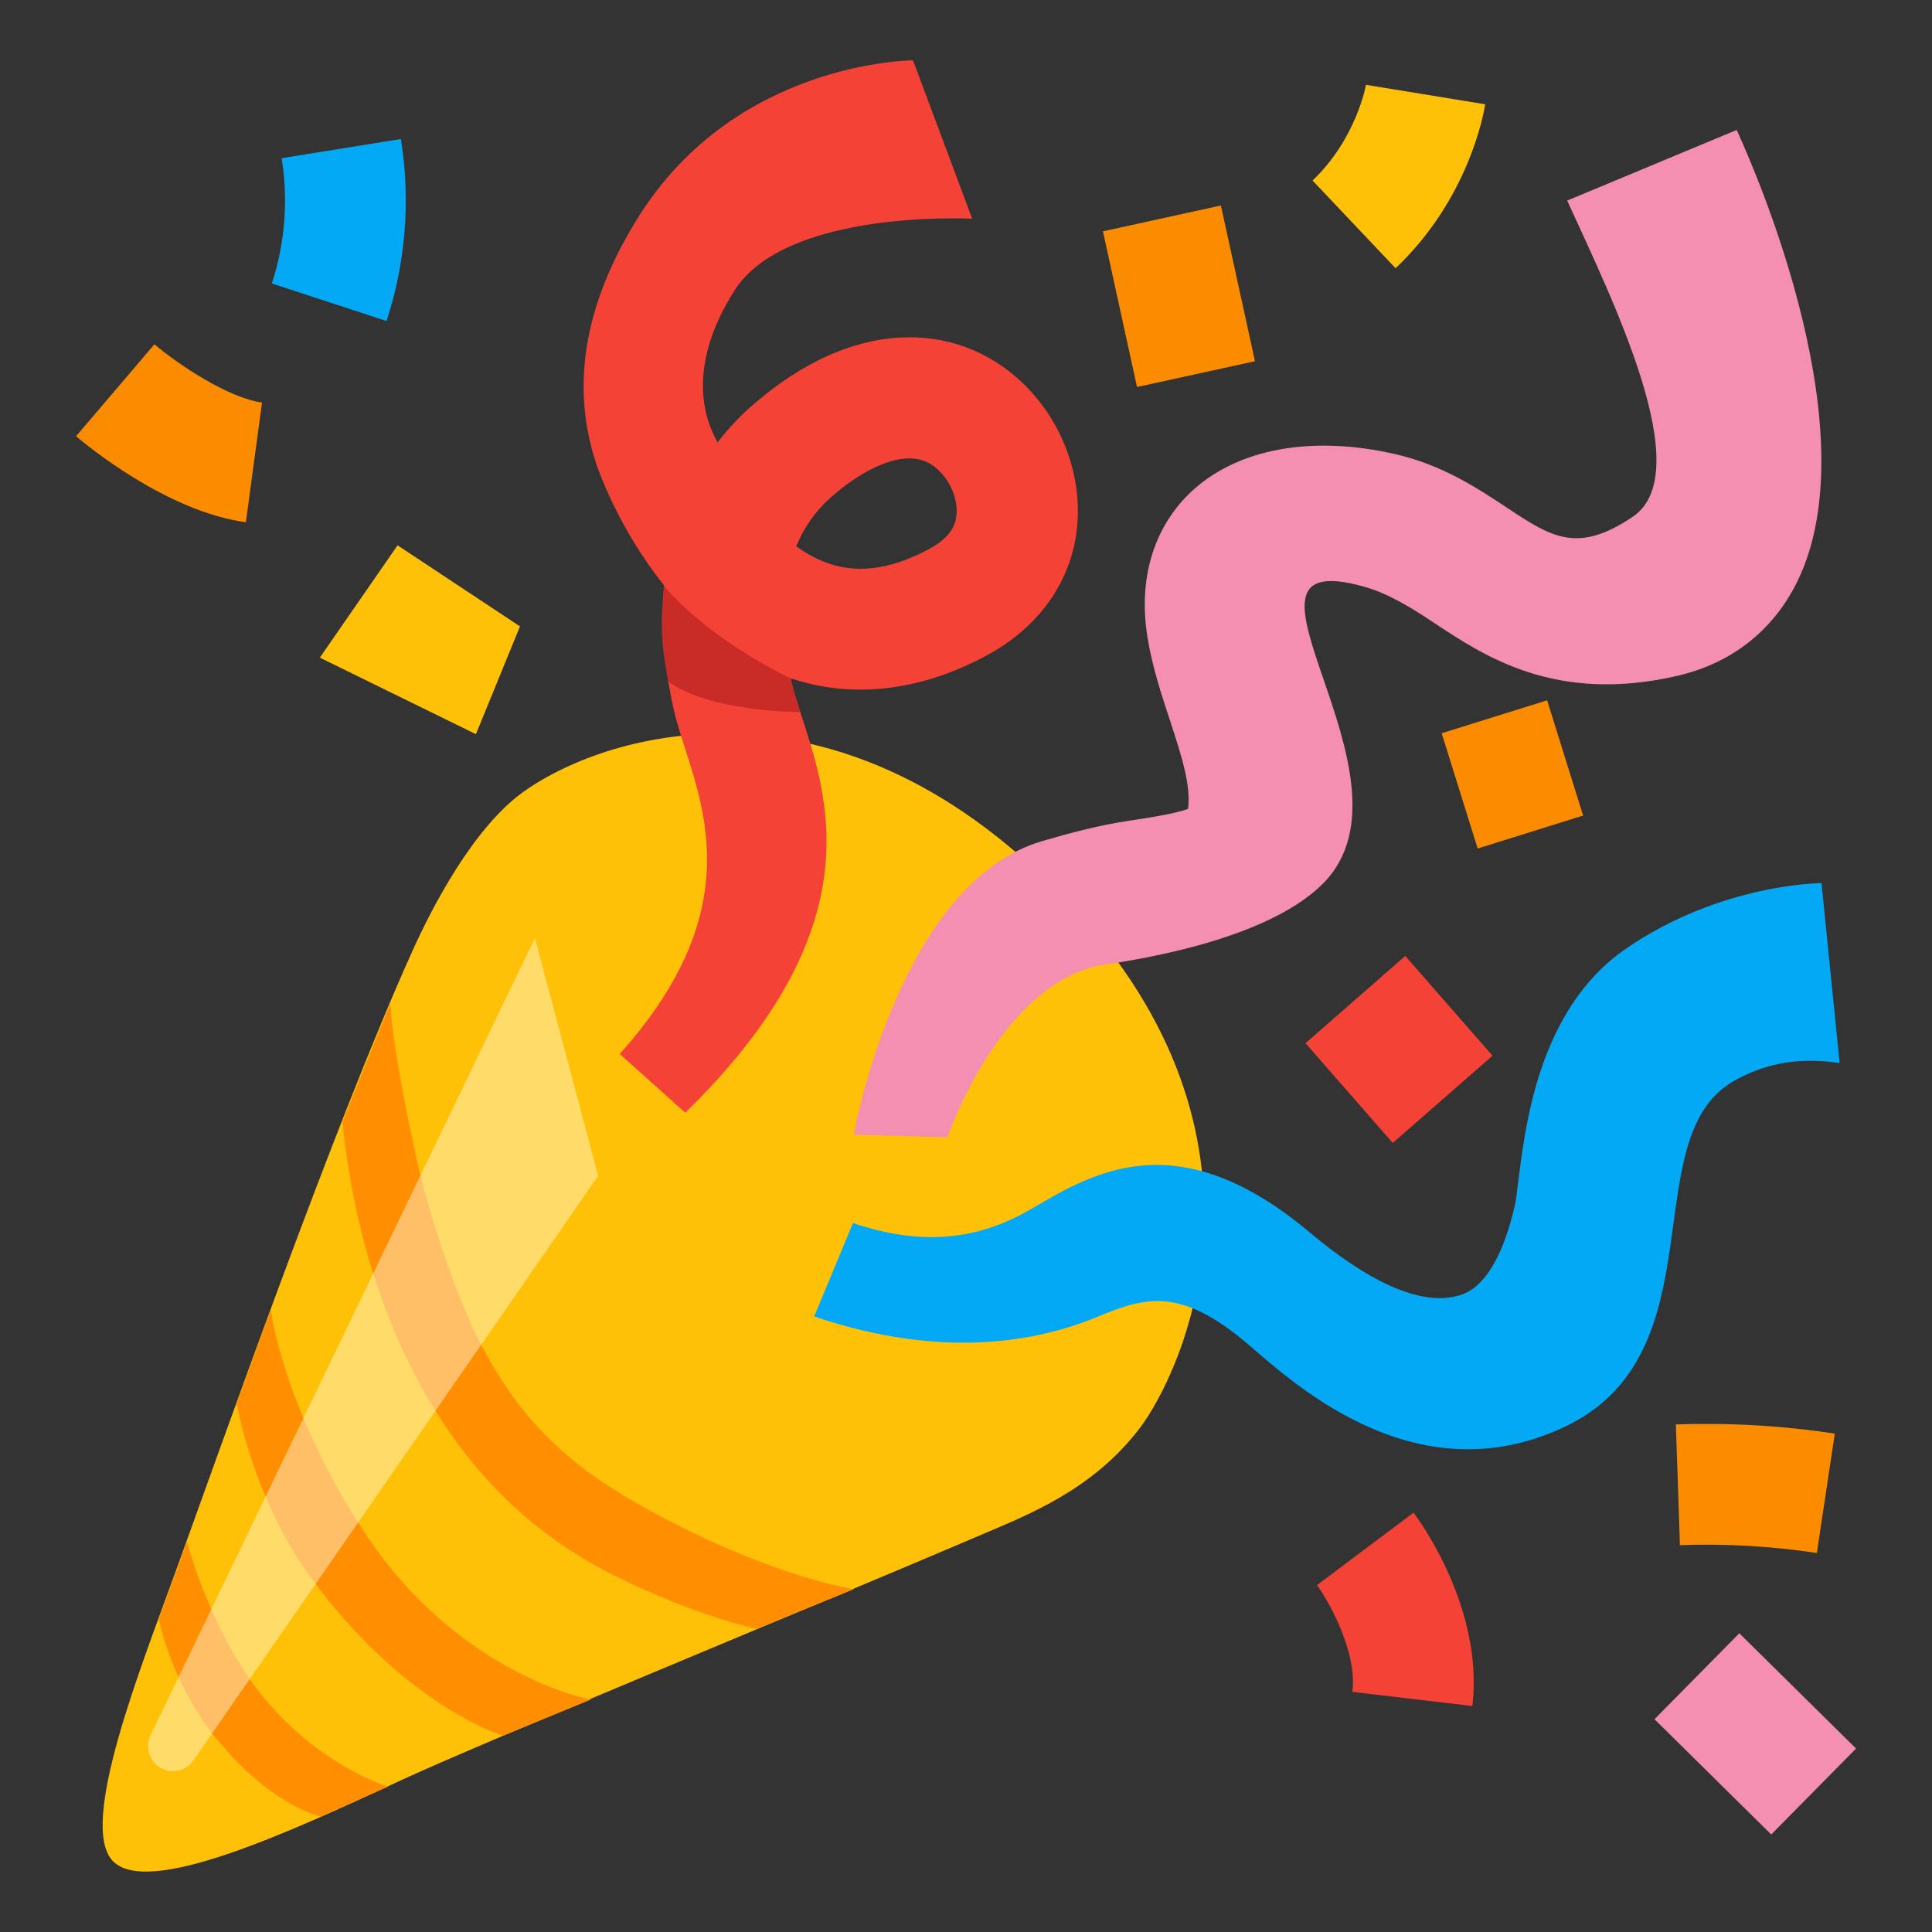 <svg xmlns="http://www.w3.org/2000/svg" width="3em" height="3em" viewBox="0 0 128 128"><rect x="0" y="0" width="128" height="128" fill="#333333" stroke="none"/><path fill="#FFC107" d="M7.45 123.27c2.27 2.46 11.62-1.83 19-5.27c5.53-2.57 27.66-11.65 38.66-16.36c2.97-1.27 7.29-2.93 10.4-7.02c2.76-3.64 10.08-19.1-4.66-34.76c-14.96-15.9-30.37-11.51-36.13-7.43c-3.39 2.4-6.15 7.81-7.39 10.56c-5.24 11.62-12.71 32.91-15.75 41.28c-2.23 6.17-6.38 16.56-4.13 19"/><path fill="#FF8F00" d="M25.85 66.49c.14 1.74.49 4.57 1.69 10.02c.82 3.74 2.16 7.66 3.25 10.25c3.27 7.79 7.86 10.93 12.51 13.45c7.9 4.28 13.27 5.08 13.27 5.08l-6.44 2.63s-3.9-.81-9.22-3.43c-5.07-2.5-10.35-6.73-14.21-15.01c-1.67-3.59-2.64-7.07-3.2-9.83c-.69-3.42-.8-5.36-.8-5.36zm-7.91 20.28s.8 6.49 6.16 14.68c6.28 9.58 15.05 11.15 15.05 11.15l-5.83 2.4s-6.51-1.99-12.7-10.44c-3.86-5.27-4.94-11.57-4.94-11.57zm-5.55 15.38s1.46 5.6 4.66 9.78c3.81 4.99 8.66 6.44 8.66 6.44l-4.47 1.98s-3.39-.71-7.1-5.41c-2.82-3.57-3.62-7.67-3.62-7.67z"/><path fill="#FFFDE7" d="M9.96 116.37c-.2-.45-.2-.96.01-1.4l25.47-52.82l4.19 15.75l-26.8 38.71c-.72 1.08-2.34.94-2.87-.24" opacity=".44"/><linearGradient id="" x1="74.384" x2="44.617" y1="61.839" y2="79.699" gradientUnits="userSpaceOnUse"><stop offset=".024" stop-color="#8F4700"/><stop offset="1" stop-color="#703E2D"/></linearGradient><path fill="url(#)" d="M41.65 83.19c11.9 13.92 25.45 12.18 29.96 8.66c4.52-3.53 8.09-15.66-3.76-29.35c-12.42-14.34-26.48-10.25-29.73-7.15s-7.39 15.07 3.53 27.84"/><path fill="#03A9F4" d="M82.52 88.92c-4.34-3.64-6.65-2.99-9.75-1.7c-4 1.66-10.29 2.89-18.83 0l2.57-6.19c5.07 1.71 8.74.88 11.91-.99c4.08-2.4 9.66-5.69 18.34 1.6c3.62 3.04 7.33 5.06 10.05 4.14c1.98-.66 3.03-3.61 3.56-5.96c.05-.21.13-.81.19-1.34c.48-3.67 1.28-11.59 7.18-15.64c6.31-4.33 12.94-4.33 12.94-4.33l1.2 11.92c-3.05-.45-5.17.17-6.96 1.16c-6.74 3.75-.87 18.15-11.36 22.99c-10.09 4.69-18.34-3.4-21.04-5.66"/><path fill="#F44336" d="m45.4 73.72l-4.34-3.89c7.97-8.9 5.87-15.44 4.34-20.2c-.31-.96-.6-1.87-.79-2.74c-.68-3.08-.82-5.76-.61-8.1c-3.06-3.81-4.41-7.8-4.5-8.07c-1.86-5.63-.46-11.12 2.75-16.27C48.74 4 60.49 4 60.49 4l3.92 10.49c-2.98-.12-12.75.03-15.75 4.76c-3.79 5.96-1.3 9.64-1.12 10.06c.73-.95 1.47-1.71 2.13-2.3c4.79-4.25 8.95-4.86 11.6-4.62c2.98.27 5.68 1.77 7.61 4.23c2.11 2.7 2.98 6.21 2.31 9.4c-.65 3.11-2.72 5.74-5.83 7.41c-5.43 2.92-9.95 2.52-12.98 1.51c.02.07.03.15.05.22c.11.5.33 1.2.59 2.01c1.77 5.48 5.06 14.18-7.62 26.55m7.35-37.53c.58.42 1.19.77 1.82 1.02c2.1.84 4.39.56 6.99-.84c1.53-.82 1.71-1.7 1.77-1.99c.18-.87-.12-1.98-.77-2.81c-.57-.73-1.23-1.11-2.02-1.19c-1.5-.13-3.53.82-5.56 2.63c-.97.87-1.71 1.94-2.23 3.18"/><path fill="#F48FB1" d="m62.77 75.35l-6.21-.17s2.95-16.66 12.5-19.46c1.79-.52 3.75-1.05 5.72-1.34c1.17-.18 3.02-.45 3.93-.79c.21-1.57-.45-3.57-1.19-5.84c-.58-1.76-1.18-3.57-1.5-5.55c-.62-3.86.41-7.27 2.9-9.62c3.04-2.85 7.95-3.76 13.49-2.5c3.16.72 5.49 2.27 7.54 3.63c2.93 1.95 4.64 2.94 8.22.53c4.33-2.92-1.33-14.35-4.34-20.95l11.23-4.68c1.51 3.3 8.8 20.28 3.99 29.97c-1.62 3.26-4.41 5.42-8.07 6.23c-7.96 1.78-12.62-1.32-16.02-3.58c-1.61-1.07-3.02-1.91-4.55-2.35c-10.63-3.03 4.21 12.61-2.74 19.64c-4.17 4.21-14.36 5.32-15.02 5.48c-6.56 1.58-9.88 11.35-9.88 11.35"/><path fill="#C92B27" d="M43.99 38.79c-.19 2.2-.28 3.51.29 6.37c2.75 2.02 8.74 2.02 8.74 2.02c-.26-.81-.49-1.51-.59-2.01c-.02-.07-.03-.15-.05-.22c-6.09-3.04-8.39-6.16-8.39-6.16"/><path fill="#FFC107" d="m31.53 48.64l-10.34-5.07l5.15-7.44l8.11 5.37z"/><path fill="#FB8C00" d="M16.29 34.6c-5.28-.71-10.66-5.19-11.25-5.7l5.19-6.09c1.57 1.33 4.9 3.56 7.13 3.86z"/><path fill="#03A9F4" d="m25.61 21.27l-7.6-2.49c.87-2.66 1.1-5.53.65-8.3l7.9-1.27c.65 4.02.32 8.19-.95 12.06"/><path fill="#FB8C00" d="m73.073 15.325l7.815-1.71l2.257 10.316l-7.815 1.71z"/><path fill="#FFC107" d="m92.46 17.77l-5.5-5.81c2.88-2.73 3.54-6.3 3.54-6.34l7.9 1.29c-.1.63-1.11 6.29-5.94 10.86"/><path fill="#FB8C00" d="m95.514 48.58l6.987-2.184l2.386 7.636l-6.987 2.184z"/><path fill="#F44336" d="m97.55 113.03l-7.95-.94c.34-2.83-1.77-6.3-2.35-7.07l6.4-4.8c.48.63 4.65 6.4 3.9 12.81"/><path fill="#FB8C00" d="M120.37 102.89c-2.99-.45-6.05-.63-9.07-.52l-.27-8c3.51-.12 7.06.08 10.53.61z"/><path fill="#F48FB1" d="m109.614 113.902l5.62-5.693l7.735 7.638l-5.62 5.692z"/><path fill="#F44336" d="m93.103 63.334l5.78 6.609l-6.609 5.78l-5.78-6.609z"/></svg>